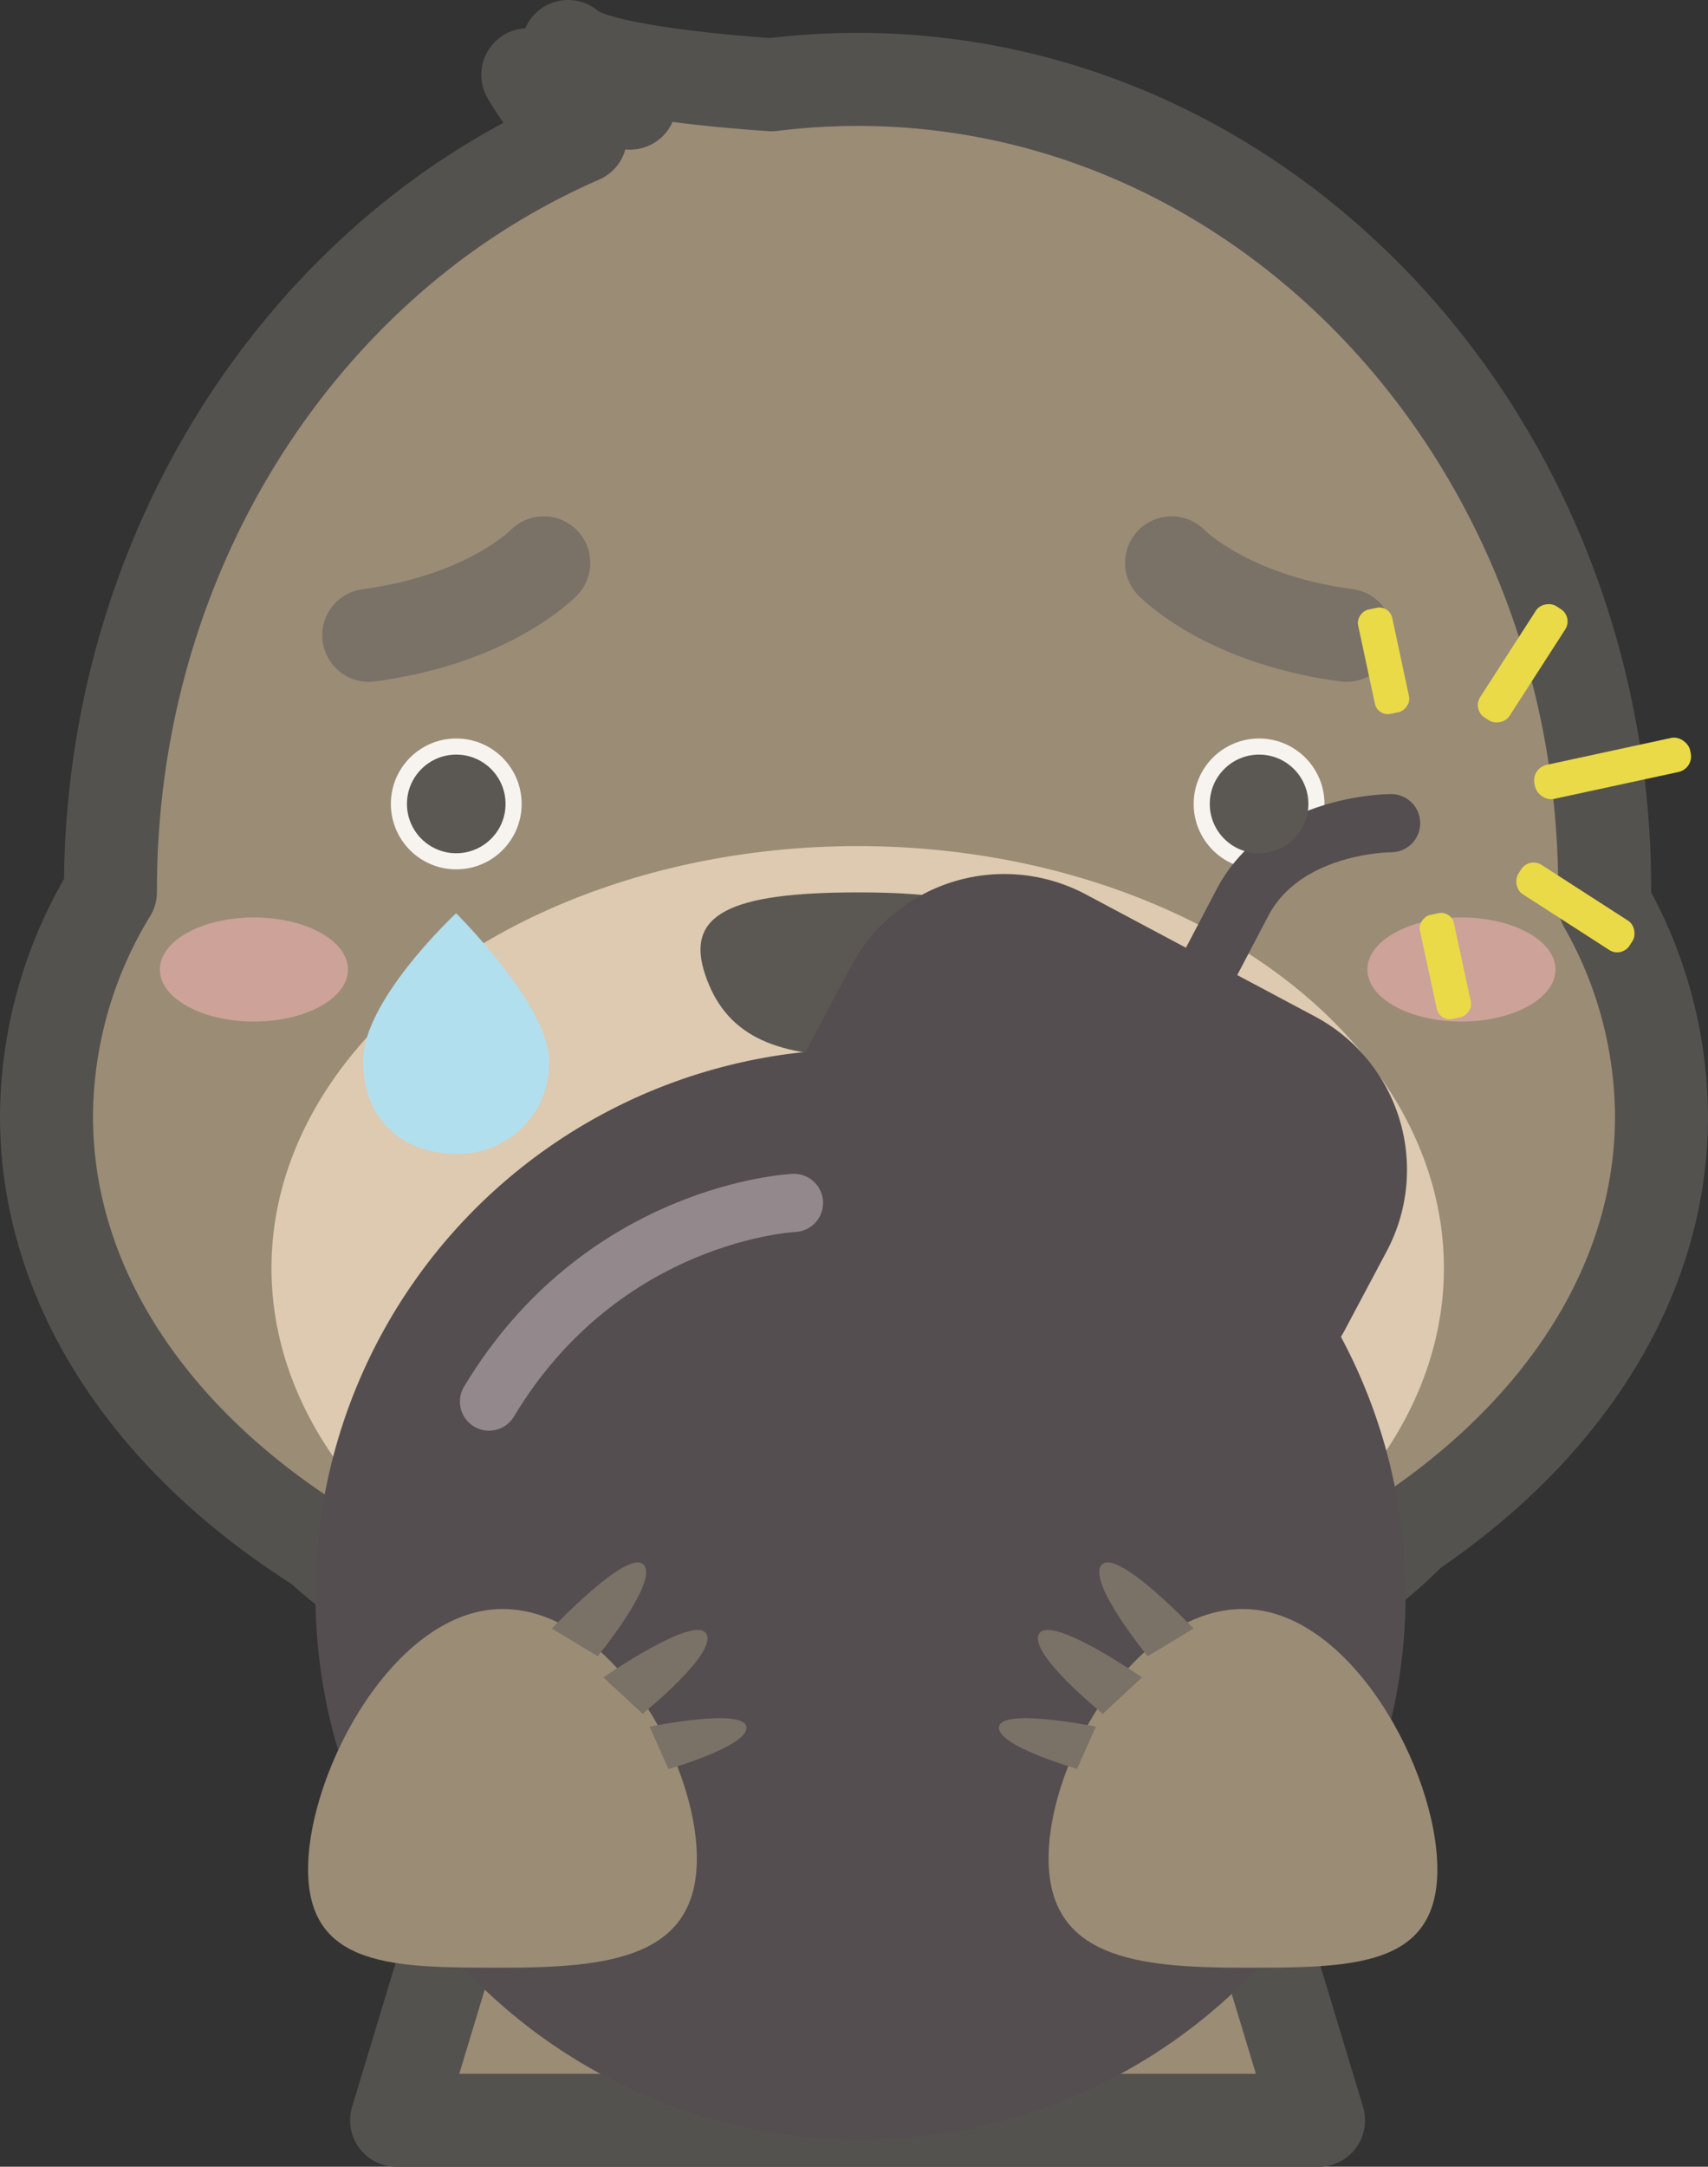 <svg xmlns="http://www.w3.org/2000/svg" viewBox="0 0 293.83 372.53"><rect x="0" y="0" width="293.83" height="372.53" fill="#333333" stroke="none"/><defs><style>.cls-1{fill:#9b8c76;}.cls-2{fill:#ddcab1;}.cls-3{fill:#f7f4f0;}.cls-11,.cls-4,.cls-7,.cls-9{fill:none;stroke-linecap:round;stroke-linejoin:round;}.cls-4{stroke:#7a7167;}.cls-4,.cls-7{stroke-width:16px;}.cls-5{fill:#5b5853;}.cls-6{fill:#efb1b1;opacity:0.6;}.cls-7{stroke:#54524f;}.cls-8{fill:#544e50;}.cls-9{stroke:#93898d;}.cls-11,.cls-9{stroke-width:10px;}.cls-10{fill:#eada47;}.cls-11{stroke:#544e50;}.cls-12{fill:#b2dfed;}.cls-13{fill:#7a7167;}</style></defs><title>game_bombMole</title><g id="Layer_2" data-name="Layer 2"><g id="Game_play" data-name="Game play"><g id="BOMB_MOLE" data-name="BOMB MOLE"><polygon class="cls-1" points="197.82 268.56 148.62 263.17 148.62 262.94 147.55 263.06 146.47 262.94 146.48 263.17 97.27 268.56 68.26 364.53 146.91 364.53 148.18 364.53 226.83 364.53 197.82 268.56"/><path id="head" class="cls-1" d="M230.9,46.92c-22.44-20.75-51.55-33.27-83.35-33.27S86.64,26.17,64.19,46.92C36.55,72.48,19,110.52,19,153c0,44.17,8.15,88.92,37.71,114.45,22,19,60.57,24.9,90.82,24.9s68.86-5.94,90.82-24.9c29.57-25.53,37.71-70.29,37.71-114.45C276.08,110.52,258.55,72.48,230.9,46.92Z"/><ellipse class="cls-1" cx="146.92" cy="191.92" rx="138.92" ry="98.67"/><ellipse id="snout" class="cls-2" cx="147.55" cy="218.03" rx="100.85" ry="72.56"/><circle id="eyes" class="cls-3" cx="78.49" cy="138.22" r="11.25"/><circle id="eyeys" class="cls-3" cx="216.6" cy="138.22" r="11.25"/><g id="teeeth"><polygon class="cls-3" points="148.18 184.85 159.6 192.25 156.64 211.83 148.18 211.83 148.18 184.85"/><polygon class="cls-3" points="146.92 184.37 135.49 192.25 138.45 211.83 146.92 211.83 146.92 184.37"/></g><path class="cls-4" d="M148.61,181.71s2.07,13.73,22,13.73"/><path class="cls-4" d="M146.48,181.71s-2.07,13.73-22,13.73"/><path id="nose" class="cls-5" d="M147.55,153.43c-22.07,0-29.68,3.81-26.26,14.08s11.61,14.08,26.26,14.08,22.83-3.81,26.26-14.08S169.62,153.43,147.55,153.43Z"/><path class="cls-4" d="M201.55,96.77s9.3,9.7,30.1,12.46"/><path class="cls-4" d="M93.54,96.77s-9.3,9.7-30.1,12.46"/><path id="hair" class="cls-1" d="M133.62,14.62s-31-1.76-35.86-6.62a20.86,20.86,0,0,0,10.65,9.73S93.93,16,90.8,12.86c0,0,6.95,12.28,13.43,12.28"/><ellipse class="cls-6" cx="251.41" cy="166.69" rx="16.18" ry="8.95"/><ellipse class="cls-6" cx="43.68" cy="166.69" rx="16.18" ry="8.95"/><path class="cls-7" d="M285.83,191.92a74.11,74.11,0,0,0-9.77-36.41c0-.84,0-1.67,0-2.51,0-42.48-17.53-80.52-45.18-106.08-22.44-20.75-51.55-33.27-83.35-33.27a119.93,119.93,0,0,0-14.8.92c-5-.33-30.61-2.19-35-6.57a20.86,20.86,0,0,0,10.65,9.73S93.93,16,90.8,12.86c0,0,4.17,7.37,9.07,10.69A127,127,0,0,0,64.19,46.92C36.55,72.48,19,110.52,19,153c0,.12,0,.23,0,.35A74.6,74.6,0,0,0,8,191.92c0,29.46,18.18,55.9,47,74,.57.52,1.14,1.05,1.72,1.56,9.42,8.14,21.92,13.87,35.51,17.77l-24,79.3H226.83l-24-79.3c13.58-3.9,26.08-9.63,35.51-17.77,1.52-1.31,3-2.69,4.38-4.1C269.29,245.38,285.83,220,285.83,191.92Z"/><path class="cls-8" d="M230.68,229.87c.21-.36.42-.73.62-1.1l7.25-13.63a29.85,29.85,0,0,0-12.33-40.37l-39.43-21a29.85,29.85,0,0,0-40.37,12.33l-7.25,13.63c-.2.37-.38.75-.56,1.13a93.77,93.77,0,1,0,92.08,49Z"/><path class="cls-9" d="M136.59,206.82s-32.8,1.44-52.47,34.16"/><rect class="cls-10" x="263.72" y="129.11" width="27.39" height="5.99" rx="2.74" ry="2.74" transform="translate(-21.65 61.62) rotate(-12.2)"/><rect class="cls-10" x="250.56" y="111.04" width="22.77" height="5.99" rx="2.52" ry="2.52" transform="translate(24.2 272.45) rotate(-57.2)"/><rect class="cls-10" x="228.26" y="111.08" width="18.29" height="5.99" rx="2.26" ry="2.26" transform="matrix(-0.21, -0.98, 0.98, -0.21, 176.08, 370.23)"/><rect class="cls-10" x="259.64" y="153.02" width="22.77" height="5.99" rx="2.52" ry="2.52" transform="translate(127.72 -121.94) rotate(32.8)"/><rect class="cls-10" x="239.51" y="163.11" width="18.29" height="5.99" rx="2.26" ry="2.26" transform="translate(358.46 -112.04) rotate(77.8)"/><path class="cls-11" d="M206.55,168.89l7.19-13.71c7.2-13.74,25.58-13.65,25.58-13.65"/><circle id="eyeys-2" data-name="eyeys" class="cls-5" cx="216.6" cy="138.22" r="8.48"/><circle id="eyeys-3" data-name="eyeys" class="cls-5" cx="78.49" cy="138.22" r="8.48"/><path class="cls-12" d="M94.47,182.38a15.59,15.59,0,0,1-16,16c-8.82,0-16-5.49-16-16s16-25.36,16-25.36S94.47,172.94,94.47,182.38Z"/><path class="cls-1" d="M247.27,321.42c0,17-15,16.89-33.44,16.89s-33.44-1.74-33.44-18.77,15-42.9,33.44-42.9S247.27,304.39,247.27,321.42Z"/><path class="cls-13" d="M205.32,280s-13-13.77-15.76-11,7.88,15.76,7.88,15.76Z"/><path class="cls-13" d="M196.46,288.4s-15.55-10.81-17.68-7.55,10.94,13.81,10.94,13.81Z"/><path class="cls-13" d="M188.52,296.87s-16.07-3.28-16.65,0,13.43,7.25,13.43,7.25Z"/><path class="cls-1" d="M53,321.42c0,17,15,16.89,33.44,16.89s33.44-1.74,33.44-18.77-15-42.9-33.44-42.9S53,304.39,53,321.42Z"/><path class="cls-13" d="M94.94,280s13-13.77,15.76-11-7.88,15.76-7.88,15.76Z"/><path class="cls-13" d="M103.81,288.4s15.55-10.81,17.68-7.55-10.94,13.81-10.94,13.81Z"/><path class="cls-13" d="M111.75,296.87s16.07-3.28,16.65,0S115,304.16,115,304.16Z"/></g></g></g></svg>
